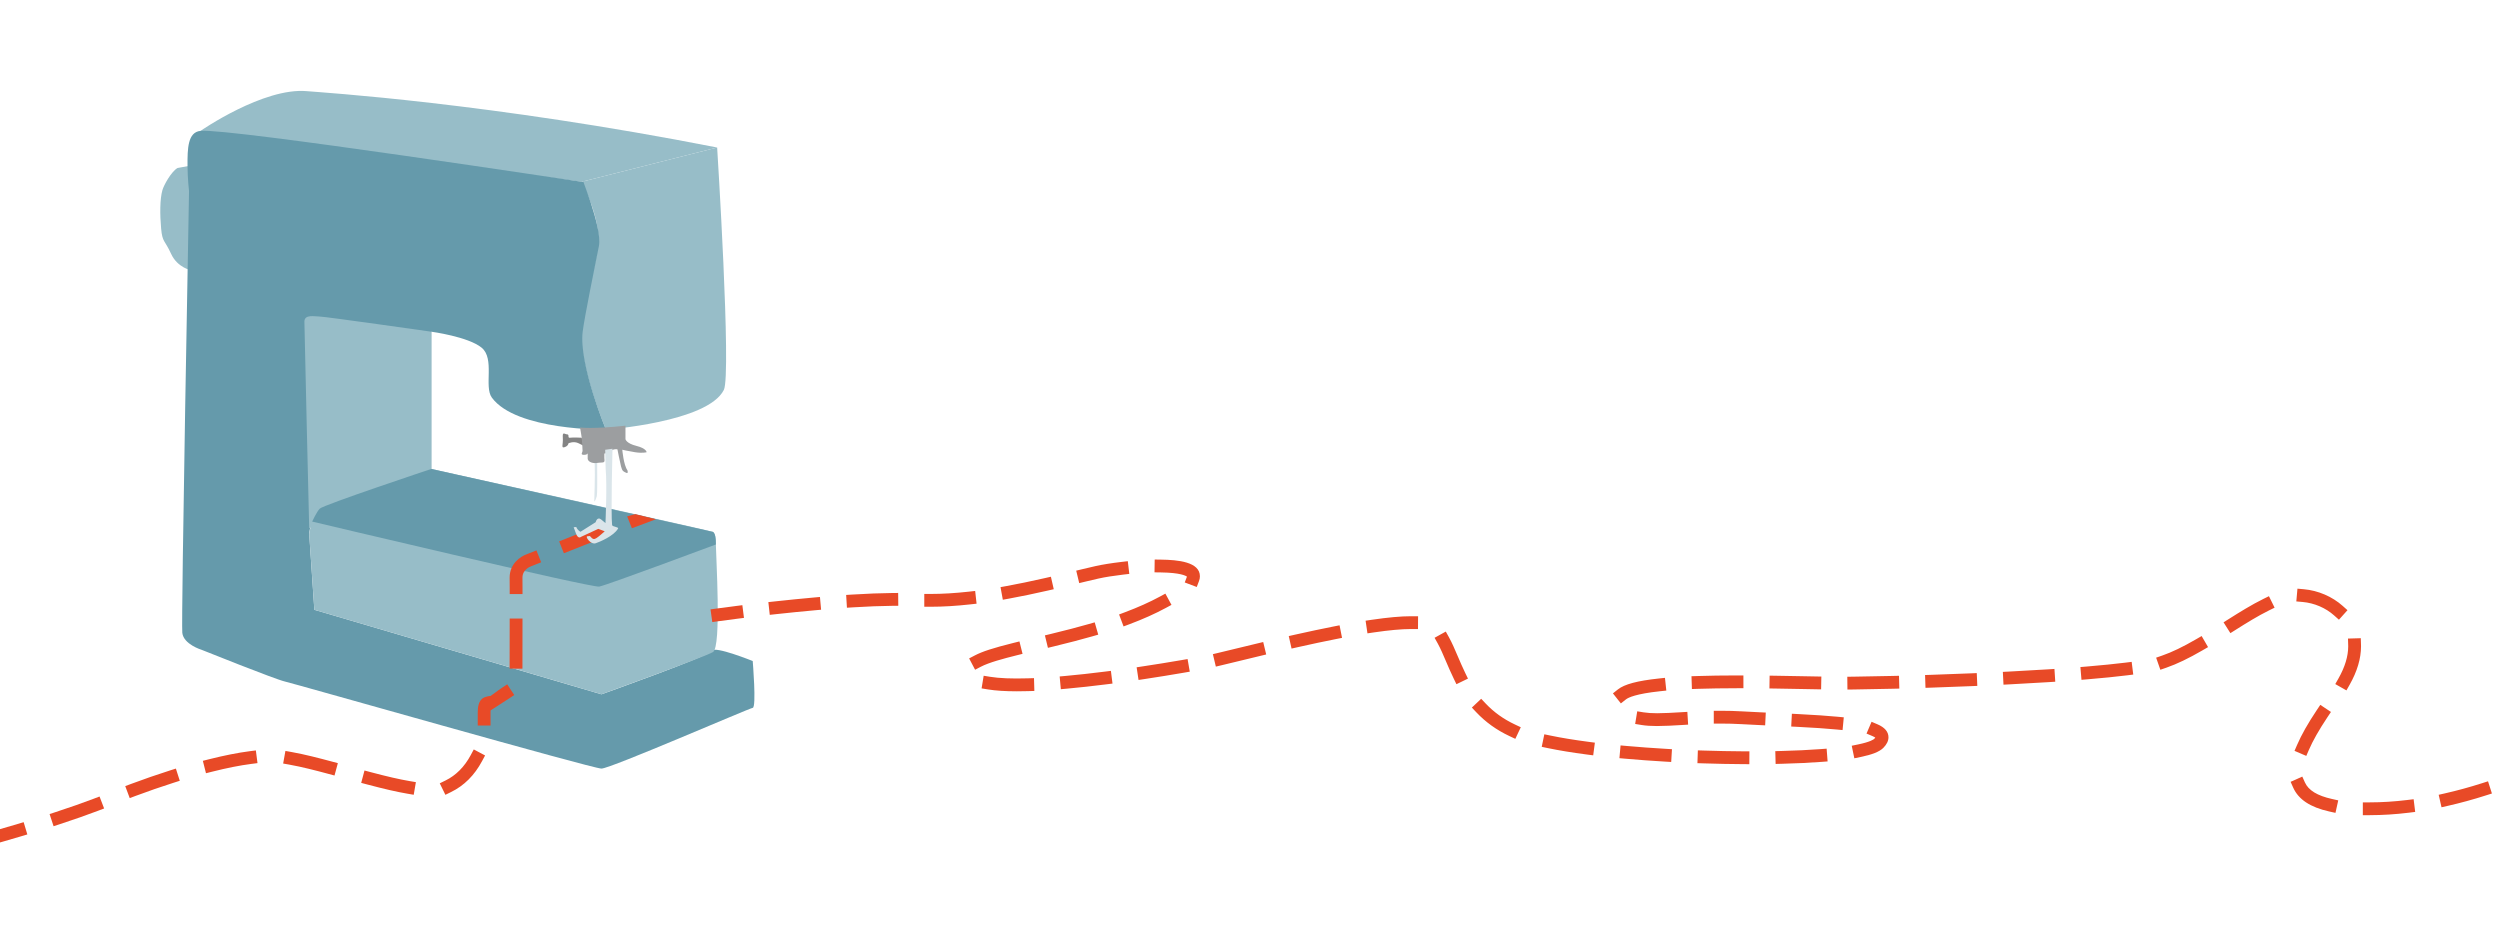 <svg width="1440" height="541" viewBox="0 0 1440 541" fill="none" xmlns="http://www.w3.org/2000/svg">
<g clip-path="url(#clip0_320_698)">
<path d="M248.428 371.07V327.196C248.428 327.196 248.147 322.218 254.652 318.028C261.15 313.838 330.132 288.221 330.132 288.221" fill="#E84A27"/>
<path d="M110.359 95.292C109.015 97.32 110.359 155.776 110.359 155.776C110.359 155.776 102.238 154.301 98.546 146.187C94.854 138.073 93.547 139.762 92.809 131.649C92.071 123.535 92.071 114.684 93.547 109.52C94.359 106.681 98.546 98.98 102.238 96.767" fill="#97BDC8"/>
<path d="M413.077 84.965C413.077 84.965 421.369 215.736 416.939 224.588C407.591 243.256 349.012 247.453 349.012 247.453C349.012 247.453 333.1 209.385 335.064 191.063C337.028 172.741 342.197 157.251 344.412 141.761C346.627 126.271 334.924 104.733 334.924 104.733L413.077 84.965Z" fill="#97BDC8"/>
<path d="M334.917 104.733L115.52 75.376C115.52 75.376 151.787 50.239 176.802 52.51C184.924 53.248 281.646 59.149 413.07 84.965L334.917 104.733Z" fill="#97BDC8"/>
<path d="M349.012 247.453C349.012 247.453 297.328 248.191 283.3 229.013C278.67 222.684 285.146 206.582 277.393 200.246C269.641 193.91 248.428 191.063 248.428 191.063V270.113C248.428 270.113 194.345 285.595 186.223 292.234C178.102 298.872 178.102 307.723 178.102 307.723L181.055 351.242L346.442 399.925C346.442 399.925 408.647 377.796 410.124 374.846C411.601 371.895 433.566 380.747 433.566 380.747C433.566 380.747 435.781 407.411 433.566 407.721C431.351 408.031 351.611 442.706 346.442 442.706C341.274 442.706 169.699 393.825 164.073 392.549C158.447 391.272 116.081 374.271 116.081 374.271C116.081 374.271 105.745 371.158 105.006 364.519C104.268 357.881 108.883 110.044 108.883 110.044C108.883 110.044 108.048 103.133 108.011 95.476C107.96 85.489 108.144 76.114 115.528 75.376C131.956 73.739 336.364 105.028 336.29 104.881C333.138 98.508 347.181 130.697 344.966 141.761C342.751 152.825 336.637 182.802 335.618 191.063C333.329 209.621 349.004 247.453 349.004 247.453H349.012Z" fill="#659AAB"/>
<path d="M248.428 191.063C248.428 191.063 187.146 182.33 184.193 182.33C181.239 182.33 175.333 180.855 175.333 185.28C175.333 189.706 178.102 304.286 178.102 304.286L248.428 270.12V191.07" fill="#97BDC8"/>
<path d="M248.428 270.113C248.428 270.113 408.647 305.511 410.124 306.248C411.6 306.986 412.339 307.724 412.339 313.624C412.339 319.525 415.669 372.633 410.678 375.584C405.686 378.534 346.258 399.925 346.442 399.925C346.627 399.925 181.055 351.242 181.055 351.242L178.102 307.724C178.102 307.724 179.394 295.922 186.223 292.234C193.053 288.546 248.428 270.113 248.428 270.113Z" fill="#97BDC8"/>
<path d="M412.339 313.624C412.339 313.624 349.588 337.051 345.15 337.877C340.72 338.703 179.814 300.429 179.814 300.429C179.814 300.429 182.421 294.742 184.193 292.971C186.408 290.758 248.428 270.113 248.428 270.113L410.124 306.248C410.124 306.248 412.339 305.511 412.339 313.624Z" fill="#659AAB"/>
<path d="M335.064 252.13C335.064 252.13 329.977 251.857 328.331 252.13C326.684 252.403 328.161 250.19 326.684 250.19C325.208 250.19 323.893 248.22 324.181 252.152C324.469 256.083 322.993 258.304 325.208 257.566C327.423 256.828 327.423 255.353 327.423 255.353C327.423 255.353 330.376 253.878 333.329 255.353L336.283 256.828L335.064 252.13Z" fill="#848484"/>
<path d="M343.762 247.704C343.762 247.704 344.338 283.81 343.762 285.816C342.883 288.877 342.285 288.877 342.285 288.877C342.285 288.877 342.832 273.366 342.559 267.833C342.285 262.294 341.82 255.161 341.754 252.771C341.687 250.382 341.34 248.036 341.34 248.036L343.762 247.711V247.704Z" fill="#DAE5EA"/>
<path d="M360.271 245.196V252.949C360.271 252.949 360.648 255.353 366.555 256.828C372.461 258.304 372.447 260.48 372.447 260.48C372.447 260.48 370.18 261.18 365.787 260.48C361.394 259.779 358.44 259.041 358.44 259.041C358.44 259.041 359.179 267.893 361.394 270.843C361.394 270.843 362.132 273.056 360.655 272.318C359.179 271.581 358.44 271.581 357.702 268.63C356.964 265.68 355.649 258.835 355.649 258.835C355.649 258.835 355.073 258.628 353.804 258.835C352.534 259.041 352.312 259.698 350.577 260.48C348.842 261.261 348.104 261.254 348.104 261.254V263.762C348.104 264.942 348.842 266.417 346.627 266.417C344.412 266.417 342.935 267.155 340.72 266.417C338.505 265.68 338.505 264.204 338.505 264.204V260.996C338.505 260.996 338.505 261.992 336.29 261.992C334.075 261.992 335.552 260.516 335.552 259.779C335.552 259.041 335.323 254.077 335.072 252.13C334.821 250.183 334.105 246.244 334.105 246.244C334.105 246.244 341.466 247.232 360.279 245.196" fill="#9C9EA0"/>
<path d="M363.97 304.279L361.239 297.427L365.993 296.136L377.807 299.086L363.97 304.279Z" fill="#E84A27"/>
<path d="M300.924 385.143L293.54 385.128V381.44C293.555 377.17 293.57 368.709 293.577 359.961V356.273H300.961V359.961C300.953 368.717 300.938 377.177 300.931 381.448V385.136L300.924 385.143ZM293.585 342.185V338.497C293.57 335.967 293.562 333.99 293.548 332.847V332.677C293.548 324.748 299.705 320.514 303.434 319.23L308.979 317.025L311.711 323.877L305.893 326.186C305.413 326.356 300.938 328.074 300.938 332.677V332.765C300.953 333.924 300.961 335.922 300.968 338.482V342.17L293.592 342.185H293.585ZM324.794 318.677L322.062 311.825L348.879 301.166L351.61 308.019L324.794 318.677Z" fill="#E84A27"/>
<path d="M282.561 417.908H275.178V410.465C275.178 407.508 275.54 403.392 278.692 401.821C279.542 401.393 281.757 400.825 282.561 400.876C284.267 399.785 285.98 398.251 289.073 396.207L292.152 394.179L296.221 400.338L293.142 402.366C288.453 405.457 283.853 408.385 283.802 408.415L282.598 409.182C282.576 409.536 282.554 409.956 282.554 410.473V417.915L282.561 417.908Z" fill="#E84A27"/>
<path d="M30.862 475.906L28.559 468.899L32.066 467.748C40.409 465.012 47.756 462.437 53.891 460.099L57.339 458.786L59.975 465.675L56.527 466.988C50.281 469.371 42.831 471.982 34.37 474.755L30.862 475.906ZM74.72 459.708L72.135 452.797L75.591 451.506C82.945 448.762 90.409 446.173 97.793 443.82L101.307 442.699L103.552 449.728L100.037 450.849C92.772 453.166 85.411 455.71 78.175 458.417L74.72 459.708ZM256.542 457.813L253.294 451.189L256.609 449.566C262.641 446.608 267.536 441.681 271.154 434.925L272.897 431.672L279.409 435.146L277.666 438.399C273.31 446.557 267.315 452.539 259.858 456.19L256.542 457.813ZM238.306 457.79L234.665 457.163C228.523 456.109 221.42 454.486 211.615 451.882L208.048 450.938L209.946 443.813L213.512 444.757C223.088 447.302 229.999 448.887 235.913 449.898L239.553 450.518L238.306 457.79ZM192.676 446.697L189.11 445.738C182.059 443.835 173.878 441.718 166.731 440.442L163.099 439.793L164.398 432.535L168.031 433.184C175.458 434.511 183.824 436.68 191.037 438.62L194.603 439.579L192.676 446.697ZM118.643 445.384L116.842 438.229L120.423 437.329C129.128 435.138 136.961 433.582 143.71 432.712L147.372 432.24L148.317 439.557L144.655 440.029C138.194 440.862 130.649 442.36 122.224 444.484L118.643 445.384Z" fill="#E84A27"/>
<path d="M-2.031 485.827L-4.039 478.731L-0.487 477.728C-0.443 477.713 3.751 476.526 10.086 474.63L13.622 473.568L15.741 480.634L12.205 481.696C5.811 483.614 1.565 484.816 1.521 484.824L-2.031 485.827Z" fill="#E84A27"/>
<path d="M410.279 358.309L409.26 351.007L412.915 350.498C412.959 350.498 417.16 349.907 423.938 349.052L427.6 348.587L428.523 355.904L424.861 356.369C418.135 357.217 413.971 357.8 413.934 357.807L410.279 358.316V358.309Z" fill="#E84A27"/>
<path d="M1365.04 469.54H1360.99V462.164H1365.04C1371.95 462.164 1379.2 461.707 1386.59 460.8L1390.25 460.35L1391.15 467.667L1387.49 468.117C1379.8 469.061 1372.25 469.533 1365.05 469.533L1365.04 469.54ZM1345.23 468.213L1341.62 467.409C1330.73 464.982 1323.94 460.497 1320.89 453.696L1319.39 450.333L1326.12 447.316L1327.63 450.68C1329.66 455.209 1334.76 458.329 1343.23 460.21L1346.83 461.014L1345.23 468.213ZM1406.31 464.989L1404.68 457.798L1408.28 456.979C1415.29 455.393 1422.45 453.431 1429.58 451.152L1433.1 450.031L1435.35 457.053L1431.83 458.174C1424.51 460.519 1417.13 462.533 1409.92 464.171L1406.32 464.989H1406.31ZM1007.61 440.169L1003.92 440.147C996.562 440.102 988.994 439.955 981.412 439.704L977.72 439.586L977.964 432.21L981.655 432.328C989.179 432.571 996.681 432.719 1003.97 432.763L1007.66 432.785L1007.62 440.161L1007.61 440.169ZM1022.76 440.036L1022.57 432.66L1026.26 432.564C1034.35 432.357 1041.82 432.003 1048.46 431.502L1052.14 431.229L1052.7 438.583L1049.01 438.856C1042.25 439.357 1034.66 439.726 1026.45 439.933L1022.76 440.029V440.036ZM962.606 438.893L958.922 438.679C951.192 438.221 943.638 437.668 936.462 437.034L932.785 436.709L933.442 429.363L937.119 429.687C944.222 430.322 951.708 430.867 959.365 431.317L963.049 431.531L962.614 438.893H962.606ZM1068.09 436.768L1066.6 429.547L1070.22 428.802C1077.54 427.297 1079.29 425.837 1079.57 425.564C1079.85 425.291 1080.05 425.048 1080.17 424.871C1079.88 424.657 1079.38 424.347 1078.52 423.978L1075.12 422.532L1078.02 415.746L1081.41 417.192C1085.62 418.985 1087.76 421.507 1087.76 424.679C1087.76 426.752 1086.76 428.802 1084.79 430.779C1082.59 432.977 1078.43 434.651 1071.71 436.031L1068.09 436.776V436.768ZM1328.43 435.404L1321.64 432.49L1323.11 429.105C1325.61 423.292 1329.32 416.735 1334.44 409.064L1336.49 405.995L1342.63 410.089L1340.58 413.157C1335.71 420.46 1332.21 426.626 1329.88 432.026L1328.42 435.411L1328.43 435.404ZM917.686 435.079L914.024 434.6C905.585 433.493 898.046 432.261 891.637 430.926L888.027 430.174L889.533 422.953L893.144 423.705C899.375 425.003 906.722 426.206 914.984 427.29L918.646 427.769L917.686 435.087V435.079ZM872.832 425.579L869.495 424.008C862.015 420.489 855.74 415.982 850.32 410.251L847.788 407.566L853.155 402.499L855.688 405.176C860.465 410.229 866.01 414.205 872.64 417.325L875.977 418.896L872.832 425.571V425.579ZM1061.31 420.519L1057.64 420.172C1051.83 419.619 1044.77 419.139 1035.43 418.667L1031.74 418.483L1032.12 411.114L1035.81 411.306C1045.26 411.785 1052.42 412.272 1058.34 412.833L1062.02 413.18L1061.32 420.526L1061.31 420.519ZM954.536 418.203H954.522C950.978 418.203 948.017 418.004 945.492 417.59L941.852 416.993L943.048 409.713L946.688 410.31C948.822 410.657 951.384 410.827 954.529 410.827H954.544C958.612 410.827 963.286 410.546 968.232 410.251L971.917 410.03L972.36 417.391L968.675 417.613C963.61 417.915 958.833 418.195 954.544 418.195L954.536 418.203ZM1016.73 417.797L1013.04 417.62C1009.62 417.458 1006.25 417.288 1002.96 417.104C999.073 416.882 995.189 416.779 991.091 416.779H987.134V409.403H991.091C995.329 409.403 999.346 409.514 1003.38 409.742C1006.64 409.927 1009.99 410.096 1013.4 410.259L1017.09 410.436L1016.73 417.804L1016.73 417.797ZM933.619 405.162L929.042 399.379L931.936 397.092C935.694 394.127 943.129 392.136 955.349 390.83L959.018 390.439L959.801 397.771L956.131 398.162C942.398 399.63 937.946 401.739 936.514 402.875L933.619 405.162ZM585.737 398.191C579.04 398.191 573.422 397.823 569.036 397.107L565.396 396.51L566.592 389.229L570.232 389.827C575.452 390.682 582.799 390.992 591.888 390.719L595.579 390.609L595.793 397.985L592.102 398.095C589.887 398.162 587.745 398.191 585.73 398.191H585.737ZM1351.54 397.668L1345.12 394.024L1346.94 390.815C1350.68 384.243 1352.57 378.01 1352.57 372.279C1352.57 372.021 1352.57 371.755 1352.55 371.505L1352.44 367.817L1359.82 367.603L1359.93 371.291C1359.94 371.623 1359.95 371.955 1359.95 372.286C1359.95 379.309 1357.73 386.773 1353.36 394.466L1351.54 397.675V397.668ZM1064.12 397.181L1064.04 389.805L1067.73 389.76C1074.05 389.687 1081.8 389.539 1090.13 389.34L1093.82 389.251L1094.01 396.628L1090.32 396.716C1081.95 396.923 1074.17 397.07 1067.82 397.144L1064.13 397.188L1064.12 397.181ZM1048.96 397.078L1039.05 396.893C1034 396.797 1028.55 396.694 1022.88 396.605L1019.19 396.546L1019.3 389.17L1022.99 389.229C1028.67 389.318 1034.13 389.421 1039.19 389.517L1049.1 389.701L1048.96 397.078ZM611.04 396.989L610.368 389.642L614.045 389.31C620.889 388.691 628.347 387.872 636.217 386.876L639.879 386.419L640.802 393.736L637.14 394.193C629.181 395.197 621.635 396.023 614.71 396.65L611.033 396.982L611.04 396.989ZM974.538 396.886L974.294 389.51L977.986 389.392C984.712 389.17 992.081 389.06 1000.51 389.052H1004.2L1004.21 396.421H1000.52C992.162 396.436 984.875 396.546 978.222 396.76L974.53 396.886H974.538ZM1109.08 396.185L1108.84 388.816L1112.53 388.691C1120.06 388.44 1127.59 388.16 1134.93 387.857L1138.62 387.703L1138.93 395.071L1135.24 395.226C1127.88 395.529 1120.32 395.816 1112.78 396.067L1109.08 396.192V396.185ZM1154.01 394.37L1153.64 387.002L1157.32 386.817C1165.15 386.419 1172.67 385.991 1179.68 385.541L1183.36 385.305L1183.83 392.667L1180.15 392.903C1173.11 393.353 1165.56 393.78 1157.7 394.179L1154.01 394.37ZM838.913 394.105L837.303 390.786C835.635 387.341 834.224 384.044 832.858 380.85C831.249 377.066 829.72 373.496 828.111 370.59L826.317 367.367L832.77 363.782L834.564 367.005C836.366 370.243 837.96 373.99 839.651 377.951C840.98 381.064 842.353 384.28 843.941 387.555L845.55 390.874L838.905 394.098L838.913 394.105ZM655.798 391.656L654.698 384.361L658.345 383.808C665.706 382.702 673.333 381.47 680.407 380.245L684.047 379.618L685.309 386.884L681.669 387.511C674.544 388.743 666.858 389.989 659.445 391.103L655.798 391.656ZM1198.93 391.582L1198.31 384.228L1201.99 383.919C1210.5 383.21 1217.96 382.458 1224.18 381.691L1227.84 381.234L1228.75 388.551L1225.09 389.008C1218.77 389.79 1211.21 390.55 1202.6 391.265L1198.93 391.575V391.582ZM1244.36 385.777L1241.93 378.814L1245.42 377.605C1251.08 375.635 1257.28 372.655 1264.95 368.207L1268.14 366.356L1271.84 372.736L1268.65 374.588C1260.58 379.272 1253.96 382.443 1247.85 384.575L1244.36 385.785V385.777ZM561.653 385.77L558.219 379.242L561.49 377.531C565.787 375.274 572.196 373.194 583.618 370.354L587.199 369.461L588.986 376.616L585.405 377.509C577.881 379.382 569.56 381.625 564.923 384.059L561.653 385.77ZM700.327 383.97L698.621 376.793L702.21 375.938C705.03 375.266 708.404 374.448 712.199 373.526C715.795 372.655 719.767 371.689 724.02 370.671L727.609 369.808L729.329 376.978L725.741 377.841C721.503 378.859 717.53 379.817 713.942 380.695C710.132 381.617 706.743 382.443 703.915 383.115L700.327 383.97ZM743.941 373.577L742.324 366.378L745.927 365.567C754.019 363.752 761.225 362.218 767.966 360.89L771.584 360.175L773.016 367.411L769.391 368.126C762.717 369.447 755.569 370.959 747.544 372.766L743.941 373.577ZM603.605 373.149L601.862 365.98L605.451 365.11C614.067 363.022 620.712 361.289 627.003 359.489L630.554 358.471L632.585 365.559L629.033 366.577C622.647 368.407 615.913 370.162 607.193 372.279L603.605 373.149ZM787.658 364.814L786.579 357.52L790.234 356.981C799.39 355.631 806.928 354.953 812.635 354.953L816.814 354.982L816.763 362.358L812.635 362.329C807.282 362.329 800.113 362.985 791.305 364.276L787.65 364.814H787.658ZM1284.71 364.689L1280.76 358.456L1283.89 356.487C1289.98 352.637 1297.04 348.255 1303.59 345.032L1306.91 343.402L1310.17 350.018L1306.86 351.648C1300.63 354.709 1293.77 358.973 1287.84 362.72L1284.71 364.689H1284.71ZM647.174 360.831L644.583 353.927L648.038 352.629C655.473 349.841 662.192 346.832 668.01 343.682L671.259 341.926L674.773 348.41L671.525 350.166C665.418 353.47 658.389 356.62 650.637 359.526L647.182 360.824L647.174 360.831ZM1347.23 356.959L1344.47 354.503C1339.62 350.158 1333.02 347.333 1326.36 346.743L1322.68 346.418L1323.33 339.072L1327.01 339.396C1335.22 340.119 1343.37 343.623 1349.39 349.007L1352.15 351.464L1347.22 356.959H1347.23ZM443.379 354.149L442.574 346.817L446.243 346.418C453.996 345.57 461.519 344.818 468.615 344.184L472.292 343.852L472.949 351.198L469.272 351.53C462.228 352.164 454.756 352.909 447.048 353.75L443.379 354.149ZM487.834 350.048L487.383 342.686L491.068 342.458C499.47 341.941 507.067 341.646 513.646 341.58L517.338 341.543L517.412 348.919L513.72 348.956C507.267 349.022 499.795 349.31 491.518 349.819L487.834 350.048ZM536.173 349.487H532.385V342.111H536.173C542.84 342.111 550.194 341.668 558.027 340.798L561.697 340.392L562.509 347.724L558.84 348.13C550.733 349.03 543.106 349.487 536.165 349.487H536.173ZM577.63 345.452L576.301 338.194L579.934 337.53C586.623 336.306 593.756 334.831 601.722 333.016L605.318 332.197L606.964 339.389L603.361 340.208C595.284 342.052 588.056 343.549 581.255 344.788L577.623 345.452H577.63ZM689.318 338.106L682.415 335.494L683.685 332.146C682.969 331.6 679.831 329.874 668.689 329.719L664.998 329.667L665.101 322.291L668.793 322.343C678.391 322.476 691.15 323.619 691.15 331.947C691.15 332.839 690.972 333.754 690.633 334.661L689.326 338.113L689.318 338.106ZM621.628 335.863L619.9 328.694L623.488 327.831C626.752 327.049 629.1 326.496 631.101 326.053C635.065 325.168 640.337 324.327 645.949 323.671L649.618 323.243L650.475 330.567L646.805 330.995C641.437 331.622 636.431 332.419 632.71 333.252C630.754 333.687 628.443 334.226 625.223 335.008L621.635 335.871L621.628 335.863Z" fill="#E84A27"/>
<path d="M352.792 258.481C352.792 258.481 351.832 296.593 352.57 302.413C352.711 303.504 356.565 303.482 355.982 304.478C353.464 308.8 345.482 312.09 343.149 312.902C340.277 313.905 336.866 309.029 338.335 308.896L339.805 308.764C341.473 310.836 342.212 310.763 343.614 309.9C345.017 309.037 348.318 306.02 348.318 306.02L344.611 304.626L334.651 309.236C334.651 309.236 333.034 310.799 331.735 307.244L330.435 303.689L331.904 303.556C332.842 305.695 334.378 306.293 334.378 306.293L343.098 300.79C343.098 300.79 343.932 297.272 346.339 299.278L348.746 301.277C348.746 301.277 349.743 279.709 348.864 270.157L348.591 259.071L352.777 258.481H352.792Z" fill="#DAE5EA"/>
</g>
<defs>
<clipPath id="clip0_320_698">
<rect width="1440" height="541" fill="white"/>
</clipPath>
</defs>
</svg>
